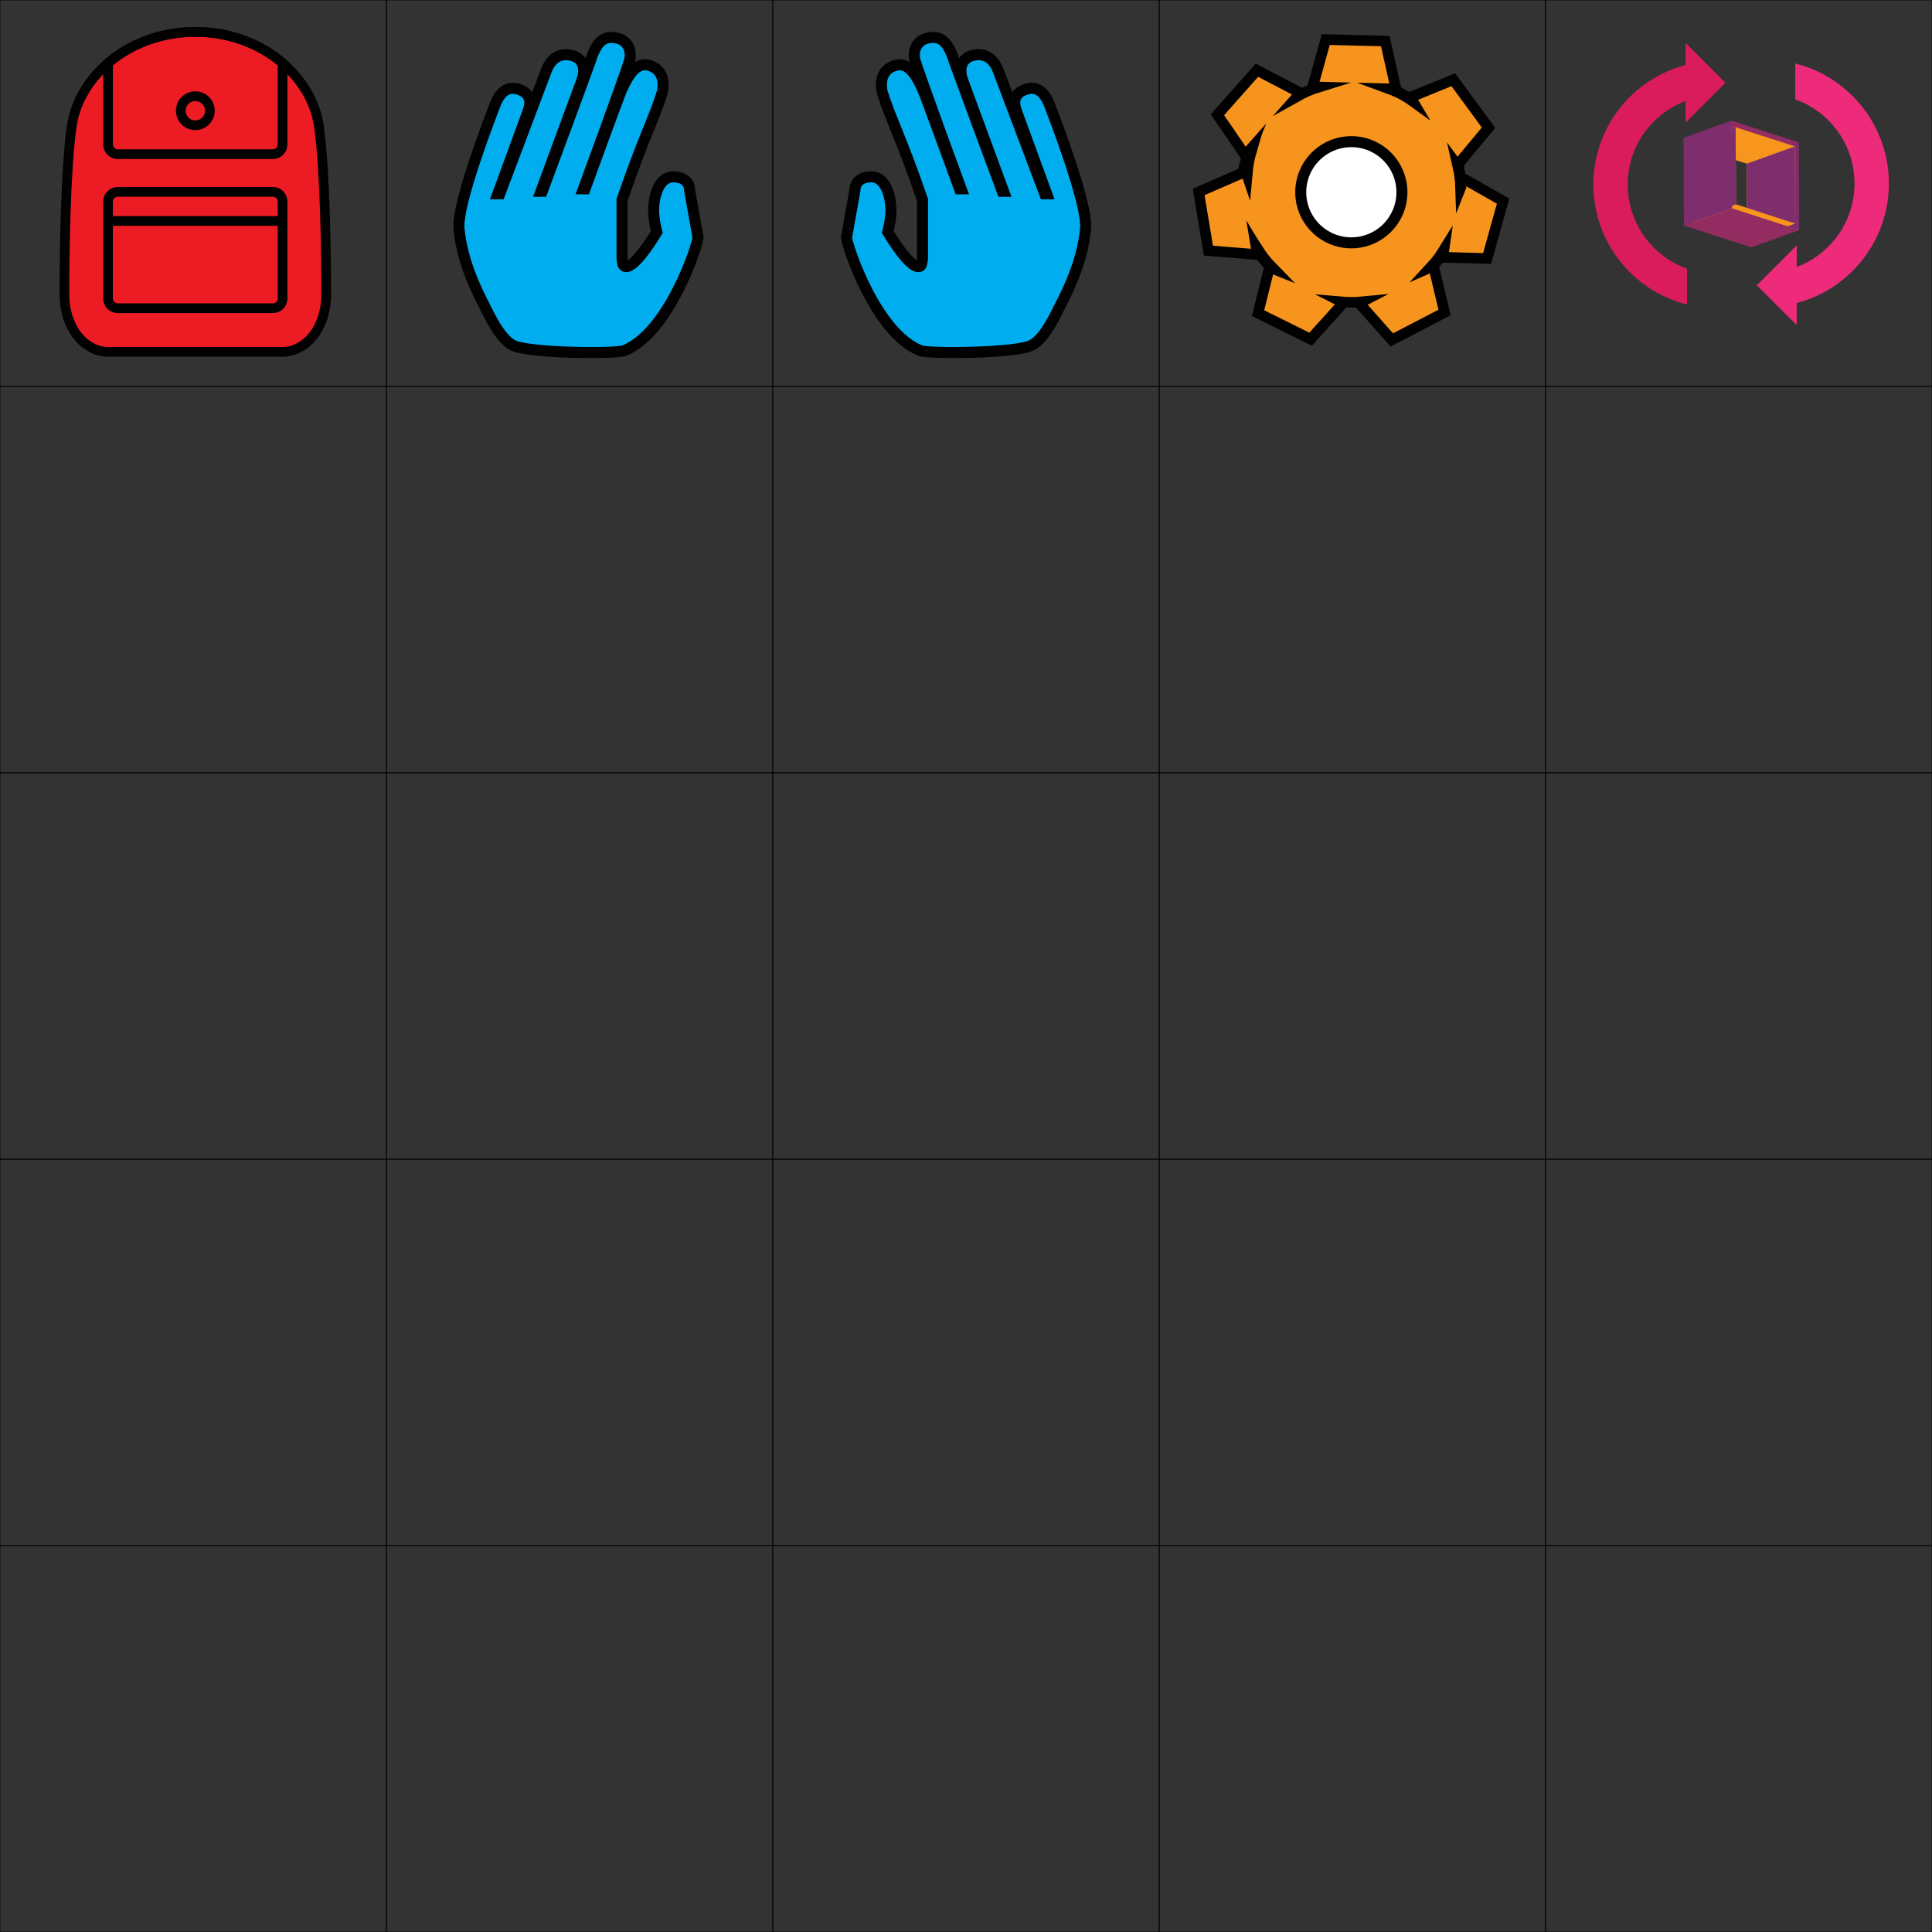 <?xml version="1.0" encoding="utf-8"?>
<!-- Generator: Adobe Illustrator 15.1.0, SVG Export Plug-In  -->
<!DOCTYPE svg PUBLIC "-//W3C//DTD SVG 1.1//EN" "http://www.w3.org/Graphics/SVG/1.1/DTD/svg11.dtd">
<svg version="1.1"
	 xmlns="http://www.w3.org/2000/svg" xmlns:xlink="http://www.w3.org/1999/xlink" xmlns:a="http://ns.adobe.com/AdobeSVGViewerExtensions/3.0/"
	 x="0px" y="0px" width="750px" height="750px" viewBox="0.125 0.125 750 750"
	 overflow="visible" enable-background="new 0.125 0.125 750 750" xml:space="preserve">
<rect x="0.125" y="0.125" width="750" height="750" fill="#333333" stroke="none"/>
<defs>
</defs>
<path fill="#DA1C5C" d="M632.014,71.769c0-14.841,9.335-27.482,22.446-32.427v8.393l15.476-15.476L654.46,16.782v8.572
	c-20.587,5.407-35.779,24.13-35.779,46.414c0,22.485,15.463,41.352,36.333,46.565v-13.916
	C641.608,99.626,632.014,86.82,632.014,71.769z"/>
<path fill="#EE2A7B" d="M720.047,71.348c0,14.841-9.335,27.482-22.446,32.427v-8.393l-15.476,15.476l15.476,15.476v-8.572
	c20.587-5.407,35.779-24.13,35.779-46.414c0-22.485-15.463-41.352-36.333-46.565v13.916
	C710.452,43.49,720.047,56.296,720.047,71.348z"/>
<g>
	<g>
		<g enable-background="new    ">
			<g>
				<polygon fill="#7F2E6D" points="698.444,55.421 698.578,89.421 679.905,96.12 679.772,62.12 				"/>
			</g>
			<g>
				<polygon fill="#FBAB19" points="696.893,56.948 697.01,86.886 678.338,93.585 678.22,63.647 				"/>
			</g>
			<g>
				<polygon fill="#7F2E6D" points="697.01,86.886 678.338,93.585 678.22,63.647 696.893,56.948 				"/>
			</g>
			<g>
				<polygon fill="#932C61" points="672.345,46.991 698.444,55.421 679.772,62.12 653.672,53.69 				"/>
			</g>
			<g>
				<polygon fill="#932C61" points="696.893,56.948 678.22,63.647 655.24,56.225 673.912,49.526 				"/>
			</g>
			<g>
				<polygon fill="#F8951D" points="673.912,49.526 696.893,56.948 678.22,63.647 655.24,56.225 				"/>
			</g>
			<g>
				<polygon fill="#932C61" points="674.03,79.464 697.01,86.886 678.338,93.585 655.357,86.163 				"/>
			</g>
			<g>
				<polygon fill="#F8951D" points="697.01,86.886 678.338,93.585 655.357,86.163 674.03,79.464 				"/>
			</g>
			<g>
				<polygon fill="#FBAB19" points="674.03,79.464 655.357,86.163 655.24,56.225 673.912,49.526 				"/>
			</g>
			<g>
				<polygon fill="#7F2E6D" points="673.912,49.526 674.03,79.464 655.357,86.163 655.24,56.225 				"/>
			</g>
			<g>
				<polygon fill="#932C61" points="698.578,89.421 679.905,96.12 653.806,87.69 672.478,80.992 				"/>
			</g>
			<g>
				<polygon fill="#7F2E6D" points="672.478,80.992 653.806,87.69 653.672,53.69 672.345,46.991 				"/>
			</g>
		</g>
	</g>
</g>
<path fill="#F7941E" stroke="#010101" stroke-width="4.108" stroke-miterlimit="10" d="M577.419,100.467l6.209-22.255l-16.56-9.419
	l-0.018,0.064c-0.229-1.652-0.55-3.275-0.961-4.861l11.874-14.299l-13.663-18.63l-17.437,7.123
	c-2.348-1.427-4.846-2.632-7.462-3.589l2.634,0.066l-4.154-18.595l-23.096-0.583l-5.088,18.36l2.374,0.061
	c-2.886,0.891-5.639,2.083-8.228,3.534l1.107-1.249l-16.895-8.807l-15.329,17.287l10.763,15.721l1.678-1.895
	c-1.133,2.754-1.988,5.652-2.527,8.66l-17.2,7.479l3.797,22.791l18.991,1.52l-0.441-2.653c1.501,2.566,3.26,4.962,5.244,7.15
	l-4.543,18.24l20.405,10.109l12.762-14.146l-0.615-0.311c1.209,0.103,2.433,0.158,3.67,0.158c1.373,0,2.732-0.067,4.073-0.194
	l-0.998,0.517l12.625,14.271l20.503-10.655l-4.343-18.191c0.938-1.044,1.82-2.137,2.651-3.271L577.419,100.467z"/>
<circle fill="#FFFFFF" stroke="#010101" stroke-width="4.271" stroke-miterlimit="10" cx="524.712" cy="74.752" r="19.639"/>
<path fill="none" stroke="#010101" stroke-width="4.262" stroke-miterlimit="10" d="M547.983,38.584l0.356,0.601
	c-0.983-0.713-2.003-1.391-3.065-2.023c-1.182-0.704-2.385-1.336-3.607-1.904l1.141,0.031"/>
<path fill="none" stroke="#010101" stroke-width="4.262" stroke-miterlimit="10" d="M567.457,71.985l-0.258,0.65
	c-0.038-1.214-0.128-2.436-0.28-3.663c-0.167-1.364-0.406-2.703-0.705-4.017l0.674,0.921"/>
<path fill="none" stroke="#010101" stroke-width="4.262" stroke-miterlimit="10" d="M556.483,103.351l-0.64,0.282
	c0.825-0.892,1.617-1.826,2.37-2.807c0.837-1.091,1.605-2.212,2.312-3.358l-0.163,1.129"/>
<path fill="none" stroke="#010101" stroke-width="4.533" stroke-miterlimit="10" d="M485.145,59.665l0.475-0.567
	c-0.356,1.229-0.666,2.482-0.914,3.762c-0.276,1.421-0.473,2.841-0.597,4.257l-0.388-1.145"/>
<path fill="none" stroke="#010101" stroke-width="4.547" stroke-miterlimit="10" d="M488.744,98.336l-0.12-0.73
	c0.699,1.074,1.448,2.124,2.257,3.145c0.898,1.136,1.852,2.208,2.845,3.225l-1.125-0.449"/>
<path fill="#00AEEF" stroke="#010101" stroke-width="4.292" stroke-miterlimit="10" d="M192.274,40.886
	c1.999-5.231,5.045-7.503,9.286-6.06c1.9,0.663,5.735,2.4,3.599,8.365L193.402,75.34h0.745l17.893-47.376
	c2.868-8.055,8.702-6.668,10.226-6.264c3.005,0.799,5.772,3.597,3.725,9.65l-15.86,43.032h0.505c0,0,18.924-50.895,19.611-53.302
	c2.107-4.851,4.332-7.131,9.118-6.23c4.786,0.9,5.934,5.276,5.22,8.504c-1.325,4.827-17.967,50.07-17.967,50.07h0.616
	c0,0,12.914-35.459,14.135-38.252c3.21-7.261,6.421-11.312,11.451-9.439c5.939,2.213,4.804,8.894,4.305,10.492
	c-3.189,10.227-6.678,15.889-15.534,41.478v22.751c0,0,0.208,2.481,0.719,2.873c3.495,2.678,12.778-13.148,12.778-13.148
	s-1.243-4.582-1.243-8.404c0-3.826,1.324-14.06,8.954-12.941c3.074,0.45,5.009,2.241,5.009,5.006l3.275,18.457
	c0,2.765-11.19,36.959-28.628,43.935c-3.291,1.315-35.805,1.012-42.75-1.851c-5.16-2.127-9.462-11.431-11.662-15.807
	c-2.199-4.375-8.459-16.159-9.75-29.665C177.382,79.405,190.509,45.516,192.274,40.886z"/>
<path fill="#00AEEF" stroke="#010101" stroke-width="4.292" stroke-miterlimit="10" d="M407.56,40.886
	c-1.999-5.231-5.045-7.503-9.286-6.06c-1.9,0.663-5.735,2.4-3.599,8.365l11.757,32.149h-0.745l-17.893-47.376
	c-2.868-8.055-8.702-6.668-10.226-6.264c-3.005,0.799-5.772,3.597-3.725,9.65l15.86,43.032H389.2c0,0-18.924-50.895-19.612-53.302
	c-2.107-4.851-4.332-7.131-9.118-6.23c-4.786,0.9-5.934,5.276-5.22,8.504c1.325,4.827,17.968,50.07,17.968,50.07h-0.617
	c0,0-12.913-35.459-14.135-38.252c-3.21-7.261-6.421-11.312-11.451-9.439c-5.939,2.213-4.803,8.894-4.305,10.492
	c3.188,10.227,6.677,15.889,15.534,41.478v22.751c0,0-0.208,2.481-0.719,2.873c-3.495,2.678-12.778-13.148-12.778-13.148
	s1.243-4.582,1.243-8.404c0-3.826-1.324-14.06-8.954-12.941c-3.075,0.45-5.009,2.241-5.009,5.006l-3.276,18.457
	c0,2.765,11.19,36.959,28.628,43.935c3.291,1.315,35.805,1.012,42.75-1.851c5.161-2.127,9.462-11.431,11.662-15.807
	c2.199-4.375,8.459-16.159,9.75-29.665C422.452,79.405,409.326,45.516,407.56,40.886z"/>
<path id="handle_1_" display="none" fill="none" stroke="#010101" stroke-width="14.319" stroke-miterlimit="10" d="
	M753.125,493.129c0-13.18-9.617-23.865-21.479-23.865s-21.479,10.685-21.479,23.865"/>
<path id="bag_2_" fill="#ED1C24" stroke="#010101" stroke-width="3.764" stroke-miterlimit="10" d="M123.937,49.2
	c-2.823-19.761-22.583-36.7-47.991-36.7l0,0l0,0l0,0l0,0c-25.407,0-45.168,16.938-47.991,36.7
	c-2.429,16.999-2.822,50.814-2.822,64.929c0,14.115,8.468,22.584,16.938,22.584h33.876l0,0h33.876
	c8.469,0,16.938-8.469,16.938-22.584C126.759,100.015,126.366,66.199,123.937,49.2z"/>
<line id="zipper_2_" fill="none" stroke="#000000" stroke-width="3.764" stroke-miterlimit="10" x1="42.07" y1="85.899" x2="109.822" y2="85.899"/>
<path id="pocket_2_" fill="none" stroke="#000000" stroke-width="3.764" stroke-miterlimit="10" d="M109.822,116.011
	c0,2.079-1.685,3.764-3.764,3.764H45.833c-2.079,0-3.764-1.685-3.764-3.764v-37.64c0-2.079,1.685-3.765,3.764-3.765h60.225
	c2.079,0,3.764,1.686,3.764,3.765V116.011z"/>
<circle id="circle_1_" fill="none" stroke="#000000" stroke-width="3.764" stroke-miterlimit="10" cx="75.946" cy="43.112" r="5.646"/>
<path fill="none" stroke="#010101" stroke-width="3.764" stroke-miterlimit="10" d="M42.07,56.202c0,2.079,1.685,3.765,3.764,3.765
	h60.225c2.079,0,3.764-1.686,3.764-3.765V24.607v0C101.215,17.231,89.37,12.5,75.946,12.5c-13.424,0-25.269,4.731-33.876,12.107l0,0
	V56.202z"/>
<rect x="0.125" y="0.125" fill="none" stroke="#000000" stroke-width="0.25" stroke-miterlimit="10" width="150" height="150"/>
<rect x="150.125" y="0.125" fill="none" stroke="#000000" stroke-width="0.25" stroke-miterlimit="10" width="150" height="150"/>
<rect x="300.125" y="0.125" fill="none" stroke="#000000" stroke-width="0.25" stroke-miterlimit="10" width="150" height="150"/>
<rect x="450.125" y="0.125" fill="none" stroke="#000000" stroke-width="0.25" stroke-miterlimit="10" width="150" height="150"/>
<rect x="600.125" y="0.125" fill="none" stroke="#000000" stroke-width="0.25" stroke-miterlimit="10" width="150" height="150"/>
<rect x="0.125" y="150.125" fill="none" stroke="#000000" stroke-width="0.25" stroke-miterlimit="10" width="150" height="150"/>
<rect x="150.125" y="150.125" fill="none" stroke="#000000" stroke-width="0.25" stroke-miterlimit="10" width="150" height="150"/>
<rect x="300.125" y="150.125" fill="none" stroke="#000000" stroke-width="0.25" stroke-miterlimit="10" width="150" height="150"/>
<rect x="450.125" y="150.125" fill="none" stroke="#000000" stroke-width="0.25" stroke-miterlimit="10" width="150" height="150"/>
<rect x="600.125" y="150.125" fill="none" stroke="#000000" stroke-width="0.25" stroke-miterlimit="10" width="150" height="150"/>
<rect x="0.125" y="300.125" fill="none" stroke="#000000" stroke-width="0.25" stroke-miterlimit="10" width="150" height="150"/>
<rect x="150.125" y="300.125" fill="none" stroke="#000000" stroke-width="0.25" stroke-miterlimit="10" width="150" height="150"/>
<rect x="300.125" y="300.125" fill="none" stroke="#000000" stroke-width="0.25" stroke-miterlimit="10" width="150" height="150"/>
<rect x="450.125" y="300.125" fill="none" stroke="#000000" stroke-width="0.25" stroke-miterlimit="10" width="150" height="150"/>
<rect x="600.125" y="300.125" fill="none" stroke="#000000" stroke-width="0.25" stroke-miterlimit="10" width="150" height="150"/>
<rect x="0.125" y="450.125" fill="none" stroke="#000000" stroke-width="0.25" stroke-miterlimit="10" width="150" height="150"/>
<rect x="150.125" y="450.125" fill="none" stroke="#000000" stroke-width="0.25" stroke-miterlimit="10" width="150" height="150"/>
<rect x="300.125" y="450.125" fill="none" stroke="#000000" stroke-width="0.25" stroke-miterlimit="10" width="150" height="150"/>
<rect x="450.125" y="450.125" fill="none" stroke="#000000" stroke-width="0.25" stroke-miterlimit="10" width="150" height="150"/>
<rect x="600.125" y="450.125" fill="none" stroke="#000000" stroke-width="0.25" stroke-miterlimit="10" width="150" height="150"/>
<rect x="0.125" y="600.126" fill="none" stroke="#000000" stroke-width="0.25" stroke-miterlimit="10" width="150" height="150"/>
<rect x="150.125" y="600.126" fill="none" stroke="#000000" stroke-width="0.25" stroke-miterlimit="10" width="150" height="150"/>
<rect x="300.125" y="600.126" fill="none" stroke="#000000" stroke-width="0.25" stroke-miterlimit="10" width="150" height="150"/>
<rect x="450.125" y="600.126" fill="none" stroke="#000000" stroke-width="0.25" stroke-miterlimit="10" width="150" height="150"/>
<rect x="600.125" y="600.126" fill="none" stroke="#000000" stroke-width="0.25" stroke-miterlimit="10" width="150" height="150"/>
</svg>
